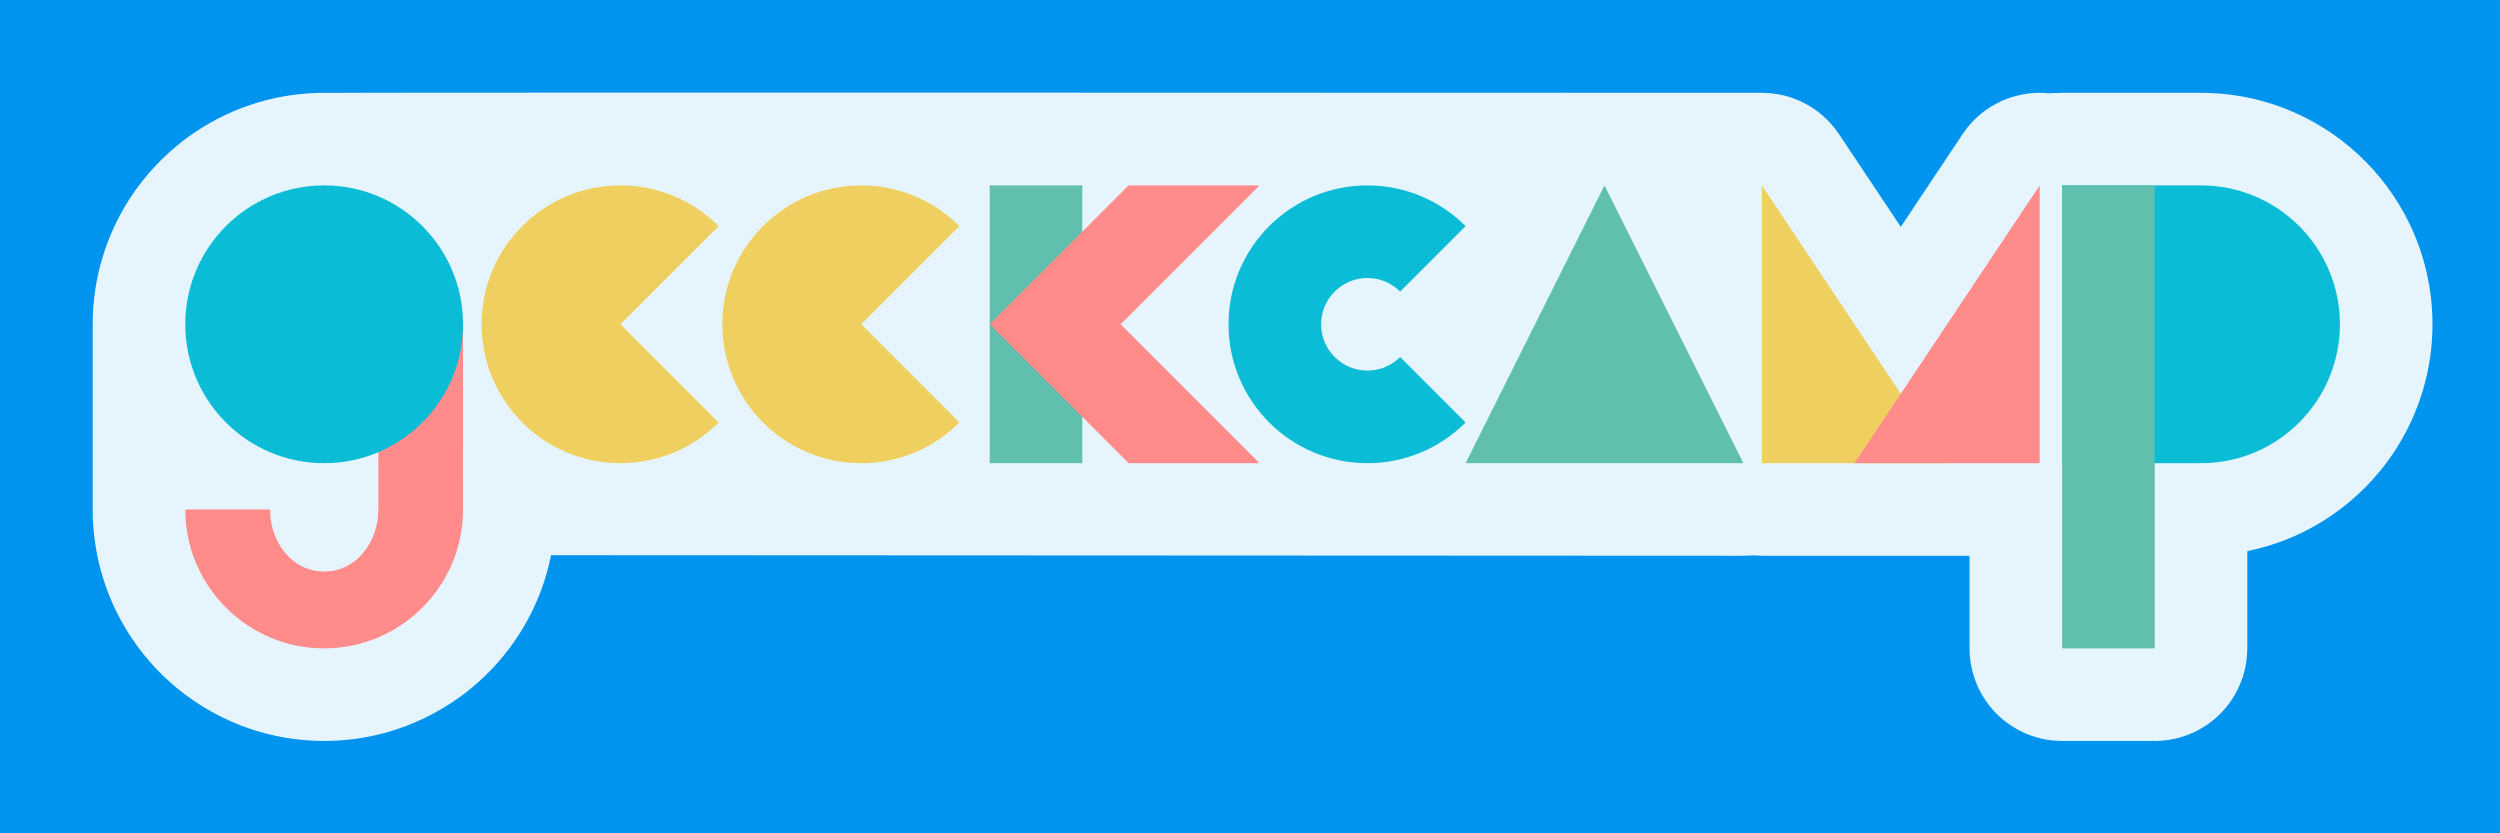 <svg xmlns="http://www.w3.org/2000/svg" viewBox="0 0 135 45">
  <path fill="#0094ee" d="M0 0h135v45H0z"/>
  <path fill="#fff" fill-opacity=".902" d="M29.759 29.981c-.074.363-.161.722-.266 1.077-.284.958-.683 1.882-1.187 2.745-.867 1.486-2.041 2.787-3.429 3.802-1.247.913-2.663 1.59-4.156 1.988-1.251.332-2.552.468-3.844.403-1.328-.066-2.644-.345-3.883-.825-1.43-.554-2.754-1.373-3.889-2.403-1.277-1.16-2.31-2.582-3.014-4.157-.434-.97-.743-1.995-.917-3.043-.06-.357-.103-.717-.131-1.077-.013-.156-.022-.312-.028-.468-.002-.041-.031-.152-.002-.123l-.008-.245c.003-.242 0-9.768 0-10.138-.001-1.208.173-2.415.518-3.573.333-1.119.825-2.19 1.455-3.173.836-1.304 1.915-2.449 3.166-3.362 1.021-.744 2.155-1.333 3.352-1.738 1.188-.403 2.435-.623 3.689-.655 1.312-.033 77.71-.004 77.967-.004.531.002 1.062.087 1.566.255.449.149.877.362 1.266.631s.739.593 1.038.96c.099.122.187.254.28.38l3.34 5.01 3.34-5.01.28-.38c.105-.117.205-.24.315-.352.222-.225.464-.429.723-.608.65-.448 1.404-.739 2.186-.843.349-.046.593-.048.944-.035.065.003.131.014.196.021l.055-.008.674-.021h7.516c.154.001.309.003.463.009.422.016.844.053 1.262.112 1.124.157 2.226.469 3.266.924 1.471.644 2.813 1.574 3.935 2.723 1.053 1.078 1.908 2.345 2.512 3.725.54 1.232.877 2.552.996 3.892.113 1.263.033 2.543-.237 3.782-.315 1.444-.889 2.83-1.687 4.074-1.026 1.599-2.417 2.957-4.041 3.945-.824.501-1.706.906-2.623 1.204-.294.095-.591.18-.892.253-.151.037-.304.071-.456.103l-.014.003v5.251l-.022.461c-.021.153-.035.306-.064.458-.084.454-.233.896-.439 1.31-.343.69-.847 1.297-1.462 1.761-.492.371-1.052.65-1.645.819-.297.084-.6.141-.907.17-.153.014-.308.014-.461.021h-5c-.154-.007-.309-.007-.462-.021-.307-.029-.61-.086-.907-.17-.741-.211-1.43-.595-2-1.114-.57-.519-1.015-1.17-1.294-1.889-.167-.431-.273-.885-.316-1.345-.014-.153-.014-.307-.021-.461v-5H95.142l-.461-.021-.039-.006-.038.006-.462.021-64.383-.031z"/>
  <path fill="#ff8b8b" d="M10.008 27.726h-.003l.003-.214h4.572c0 1.736 1.17 3.35 2.925 3.35 1.754 0 2.925-1.604 2.925-3.35l-.003-9.786h4.575l.003 10h-.003c-.114 4.04-3.43 7.286-7.497 7.286-4.068 0-7.384-3.246-7.497-7.286z"/>
  <circle cx="17.505" cy="17.512" r="7.5" fill="#0bbcd6"/>
  <path fill="#f0cf61" d="M38.807 22.814c-1.358 1.358-3.233 2.198-5.302 2.198-4.14 0-7.5-3.361-7.5-7.5 0-4.139 3.36-7.5 7.5-7.5 2.069 0 3.944.84 5.302 2.198l-5.302 5.302 5.302 5.302z"/>
  <path fill="#f0cf61" d="M51.807 22.814c-1.358 1.358-3.233 2.198-5.302 2.198-4.14 0-7.5-3.361-7.5-7.5 0-4.139 3.36-7.5 7.5-7.5 2.069 0 3.944.84 5.302 2.198l-5.302 5.302 5.302 5.302z"/>
  <path fill="#61bfad" d="M86.642 10.012l7.5 15h-15l7.5-15z"/>
  <path fill="#61bfad" d="M53.444 10.012h5v15h-5z"/>
  <path fill="#f0cf61" d="M95.142 10.012l10 15h-10v-15z"/>
  <path fill="#ff8b8b" d="M110.142 10.012l-10 15h10v-15z"/>
  <path fill="#ff8b8b" d="M60.944 10.012h7l.036.035-7.465 7.465 7.465 7.464-.036.036h-7l-7.5-7.5 7.5-7.5z"/>
  <path fill="#0bbcd6" d="M118.855 10.012c4.139 0 7.5 3.361 7.5 7.5 0 4.139-3.361 7.5-7.5 7.5h-7.5v-15h7.5z"/>
  <path fill="#0bbcd6" d="M75.607 19.279l3.535 3.535c-1.358 1.358-3.233 2.198-5.302 2.198-4.14 0-7.5-3.361-7.5-7.5 0-4.139 3.36-7.5 7.5-7.5 2.069 0 3.944.84 5.302 2.198l-3.535 3.535c-.452-.453-1.077-.733-1.767-.733-1.38 0-2.5 1.12-2.5 2.5s1.12 2.5 2.5 2.5c.69 0 1.315-.28 1.767-.733z"/>
  <path fill="#61bfad" d="M111.355 10.012h5v25h-5z"/>
</svg>
